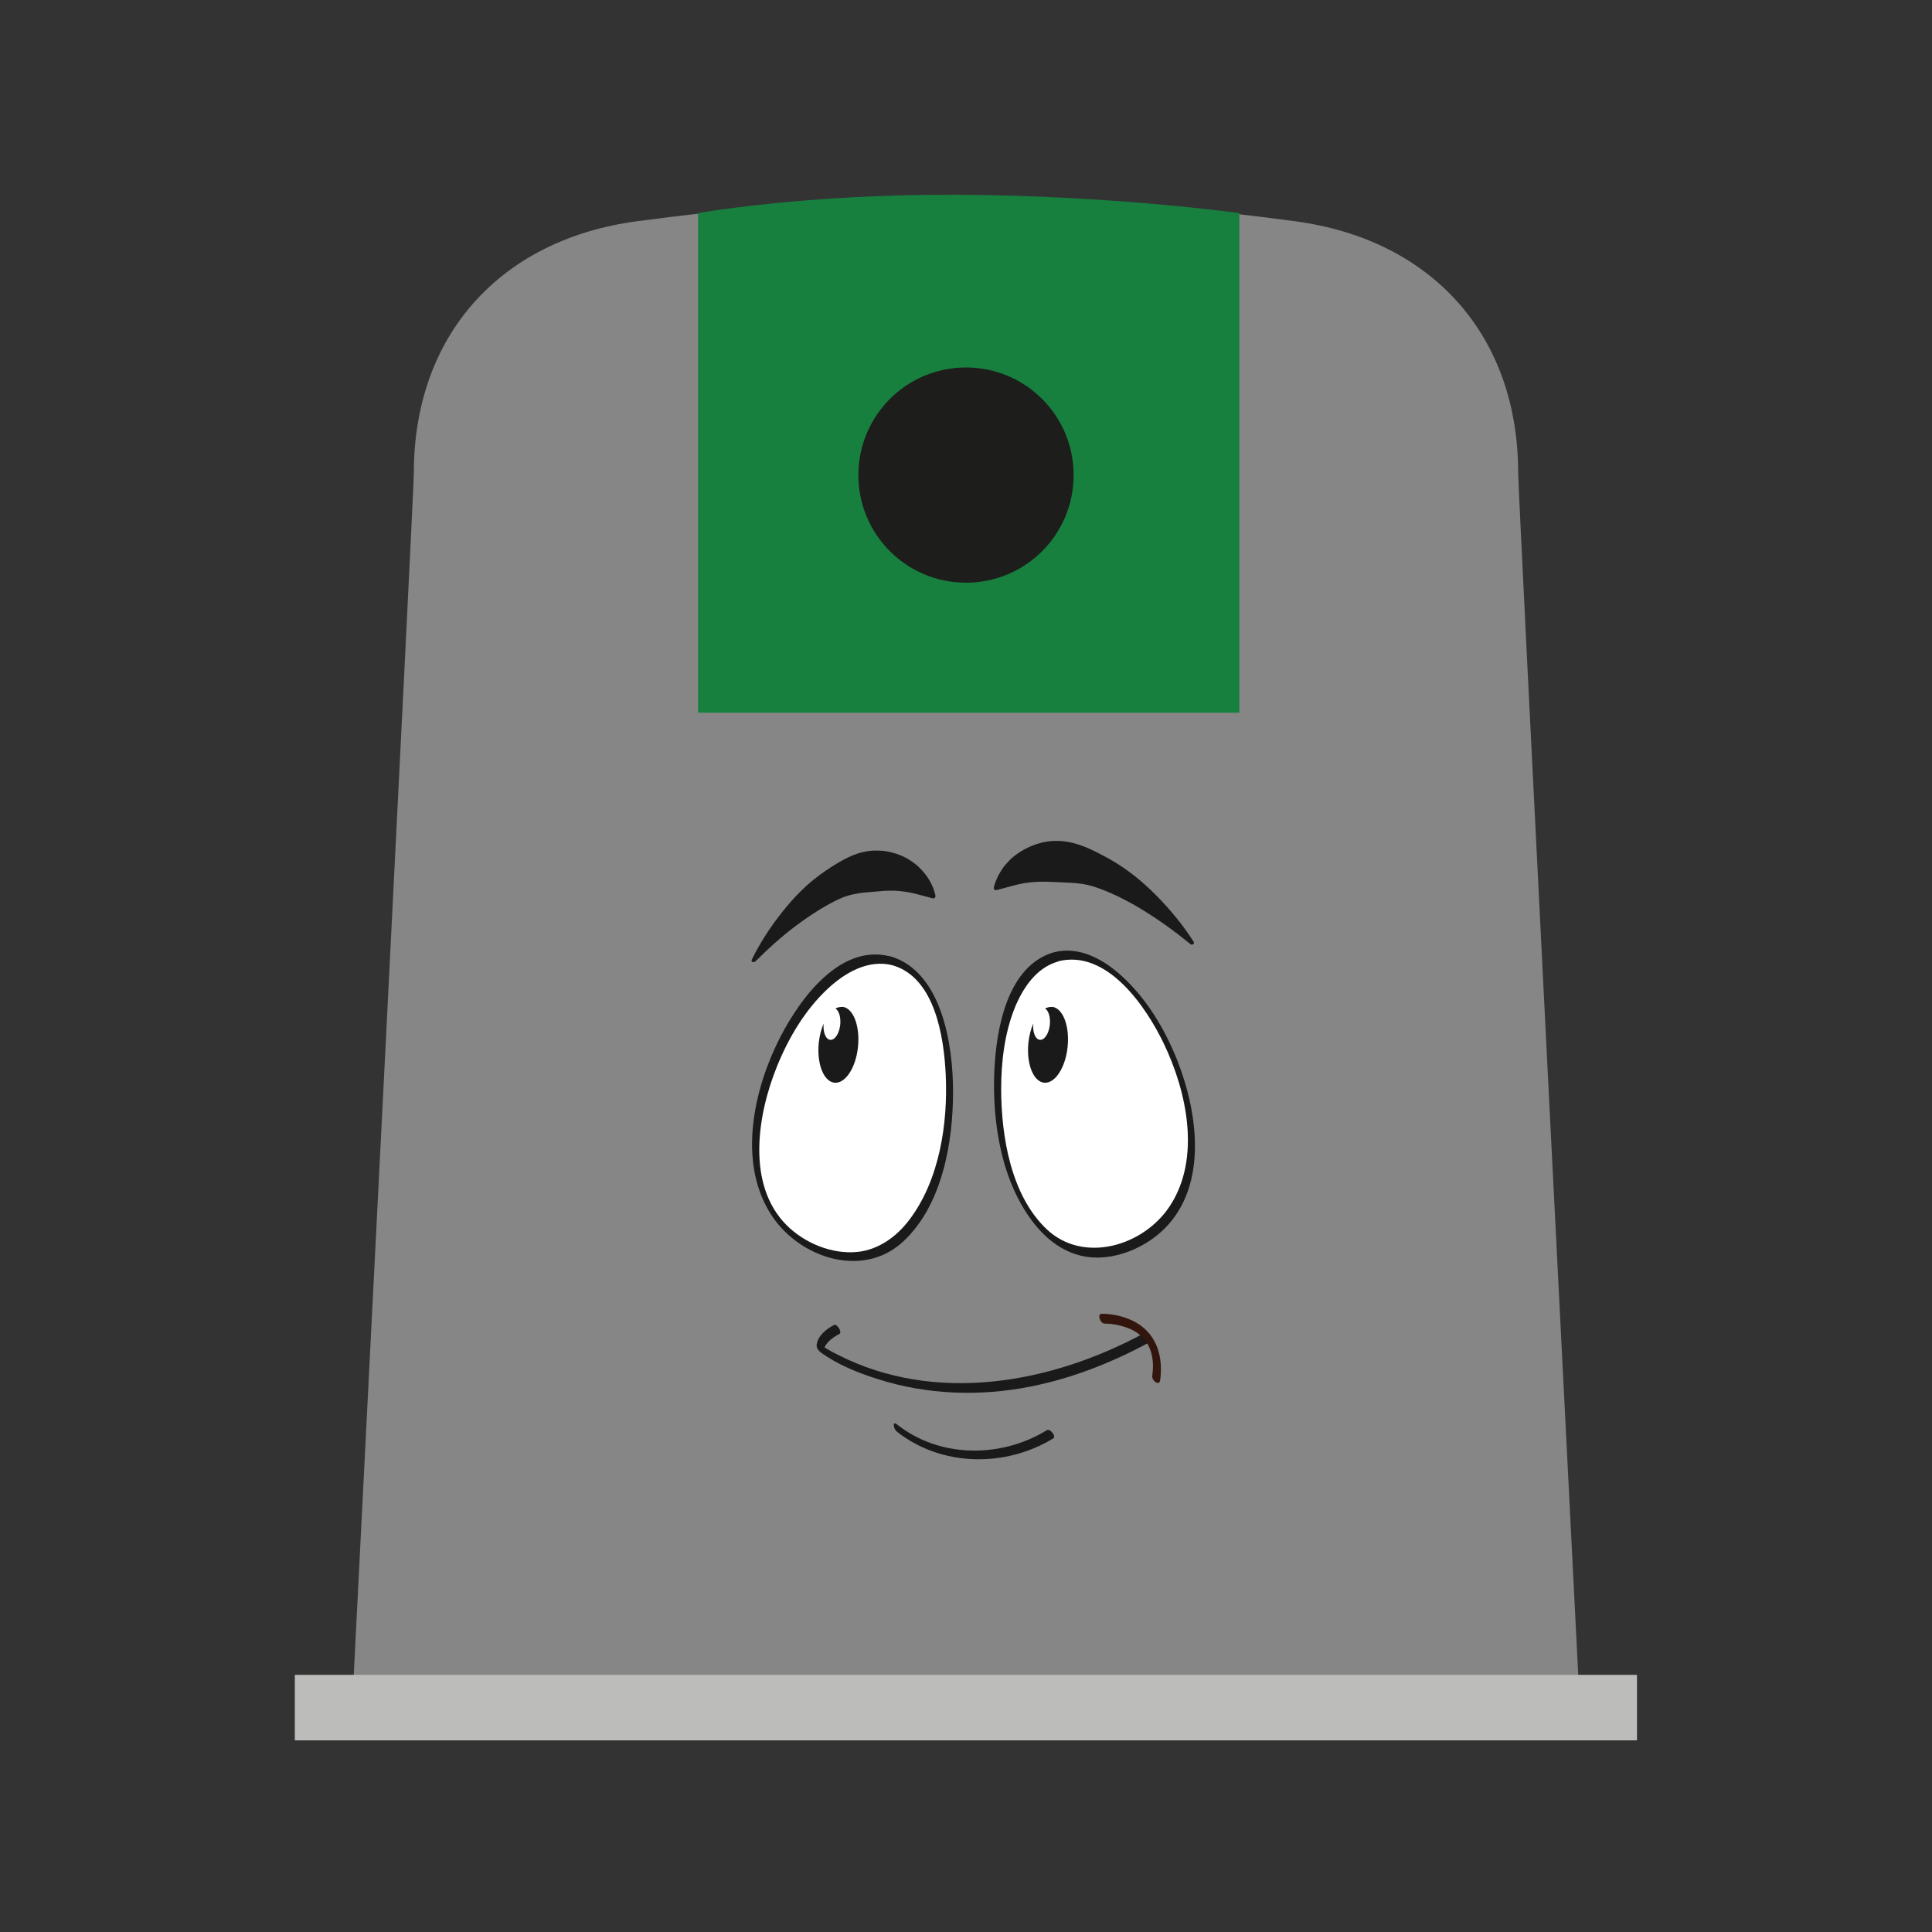<?xml version="1.0" encoding="UTF-8"?>
<svg xmlns="http://www.w3.org/2000/svg" id="verre" viewBox="0 0 100 100">
  <rect x="0" y="0" width="100" height="100" fill="#333333" stroke="none"/>
  <defs>
    <style>
      .cls-1 {
        fill: #fff;
      }

      .cls-2 {
        fill: #32160e;
      }

      .cls-3 {
        fill: #868686;
      }

      .cls-4 {
        fill: #1a1a1a;
      }

      .cls-5 {
        fill: #17803f;
      }

      .cls-6 {
        fill: #bcbcbb;
      }

      .cls-7 {
        fill: #1d1d1b;
      }
    </style>
  </defs>
  <path class="cls-3" d="m18.3,86.9h63.4s-3.12-61.36-3.12-62.42c0-7.09-4.43-12.08-11.56-13.03-9.42-1.26-15.58-1.29-17.02-1.29s-7.6.04-17.02,1.29c-7.13.95-11.56,5.95-11.56,13.03,0,1.06-3.12,62.42-3.12,62.42"></path>
  <rect class="cls-6" x="15.26" y="86.69" width="69.47" height="3.39"></rect>
  <path class="cls-5" d="m64.16,36.89h-28.03V11.03s5.51-.99,13.49-.95,14.53.95,14.53.95v25.86Z"></path>
  <path class="cls-7" d="m55.57,24.59c0,3.08-2.49,5.57-5.57,5.57s-5.57-2.49-5.57-5.57,2.49-5.57,5.57-5.57,5.57,2.49,5.57,5.57"></path>
  <g>
    <path class="cls-1" d="m54.66,49.52c4.82-1.31,10.92,12.29,3.59,15.02-7.33,2.73-8.62-13.65-3.59-15.02Z"></path>
    <path class="cls-1" d="m46.12,49.74c-4.82-1.31-10.92,12.29-3.59,15.02,7.33,2.73,8.62-13.65,3.59-15.02Z"></path>
    <path class="cls-4" d="m38.91,49.68c.43-.89.97-1.71,1.59-2.49.62-.78,1.33-1.51,2.22-2.11.44-.3.91-.6,1.45-.82.27-.11.56-.19.87-.22.3-.03.62-.02.93.04.31.06.6.16.88.3.27.14.52.32.73.52.42.41.72.9.84,1.46.01.06-.03.13-.09.14-.02,0-.04,0-.05,0h0c-.54-.14-.98-.28-1.4-.34-.21-.03-.4-.05-.58-.06-.18,0-.36,0-.53.01-.34.03-.67.06-1.05.09-.38.04-.8.12-1.19.29-.39.17-.78.39-1.17.63-.39.24-.76.5-1.14.78-.75.56-1.46,1.2-2.14,1.88h0s-.11.04-.15,0c-.03-.03-.04-.08-.02-.12Z"></path>
    <path class="cls-4" d="m61.62,48.87c-.77-.63-1.58-1.22-2.41-1.73-.41-.26-.84-.49-1.26-.7-.11-.05-.21-.11-.32-.15-.11-.05-.21-.1-.32-.14l-.32-.13-.32-.11c-.43-.15-.88-.2-1.29-.22-.42-.02-.79-.04-1.16-.05-.38-.01-.76,0-1.19.07-.43.07-.89.22-1.45.36h0c-.06.02-.13-.02-.14-.08,0-.02,0-.04,0-.06.04-.14.08-.28.14-.41.03-.07.06-.14.09-.2.03-.06.07-.12.11-.19.08-.12.15-.25.25-.36.1-.11.2-.22.31-.33.45-.4,1.03-.7,1.64-.84.15-.03.31-.06.46-.07.15,0,.31-.01.46,0,.15.01.3.03.45.06.15.03.29.07.43.11.57.18,1.07.45,1.55.71.97.53,1.79,1.2,2.52,1.94.73.74,1.38,1.53,1.93,2.39.03.05.02.11-.03.14-.04.02-.09.02-.12,0h0Z"></path>
    <path class="cls-4" d="m54.76,49.76c2.53-.65,4.56,2.34,5.48,4.26,1.19,2.48,1.93,5.92.32,8.39-1.35,2.08-4.48,3.03-6.4,1.2-1.84-1.76-2.33-4.79-2.34-7.21,0-1.43.17-2.91.71-4.25.42-1.02,1.11-2.06,2.23-2.38.21-.06-.04-.53-.21-.48-2.41.69-2.98,3.96-3.08,6.08-.13,2.72.36,5.87,2.12,8.04.73.9,1.72,1.58,2.9,1.67,1.38.11,2.86-.55,3.82-1.52,2.22-2.27,1.68-6.01.62-8.69-.63-1.58-1.54-3.11-2.79-4.28-.95-.89-2.25-1.65-3.58-1.3-.21.05.04.52.21.48Z"></path>
    <path class="cls-4" d="m54.45,52.12c-.12-.01-.24.02-.36.08.18.1.29.45.25.84-.05.46-.28.81-.52.78-.23-.02-.38-.4-.34-.84-.12.28-.21.62-.25.99-.11,1.09.25,2.01.81,2.07.56.06,1.11-.77,1.22-1.86.11-1.09-.25-2.01-.81-2.07Z"></path>
    <path class="cls-4" d="m43.6,52.12c-.12-.01-.24.02-.36.08.18.1.29.45.25.84-.05.46-.28.81-.52.78-.23-.02-.38-.4-.34-.84-.12.28-.21.62-.25.99-.11,1.09.25,2.01.81,2.07.56.06,1.11-.77,1.22-1.86.11-1.09-.25-2.01-.81-2.07Z"></path>
    <path class="cls-4" d="m46.06,49.5c-2.73-.7-4.92,2.55-5.89,4.62-1.25,2.65-1.94,6.26-.19,8.85,1.46,2.16,4.69,3.21,6.76,1.3,2.03-1.88,2.59-5.13,2.59-7.77,0-2.35-.55-6.23-3.27-7.01-.23-.07-.04.42.13.47,2.21.63,2.67,3.74,2.76,5.66.12,2.53-.32,5.47-1.9,7.54-.66.86-1.58,1.53-2.68,1.64-1.31.13-2.73-.46-3.65-1.38-2.11-2.11-1.51-5.75-.5-8.23.59-1.46,1.44-2.9,2.6-3.99.89-.84,2.11-1.56,3.37-1.24.24.06.04-.43-.13-.47Z"></path>
    <path class="cls-4" d="m59.23,69c-4.82,2.61-10.81,3.7-15.87,1.12-.32-.16-.65-.34-.94-.55.07.13.13.25.2.38.05-.43.48-.72.83-.91.15-.08-.12-.54-.28-.46-.4.21-.84.55-.9,1.03-.02.14.09.3.2.38.87.64,1.94,1.07,2.96,1.39,2.56.82,5.32.91,7.95.38,2.15-.43,4.21-1.25,6.13-2.29.15-.08-.12-.55-.28-.46h0Z"></path>
    <path class="cls-2" d="m57.17,68.51c.44,0,.91.1,1.31.27,1.02.44,1.31,1.38,1.16,2.44-.03.24.36.55.41.22.16-1.18-.15-2.34-1.22-2.97-.53-.31-1.19-.47-1.8-.47-.26,0-.09.51.15.51h0Z"></path>
    <path class="cls-4" d="m46.42,74.1c2.32,1.83,5.63,1.86,8.1.35.16-.1-.16-.53-.34-.42-2.35,1.44-5.52,1.46-7.75-.3-.27-.22-.17.24-.02.36h0Z"></path>
  </g>
</svg>
